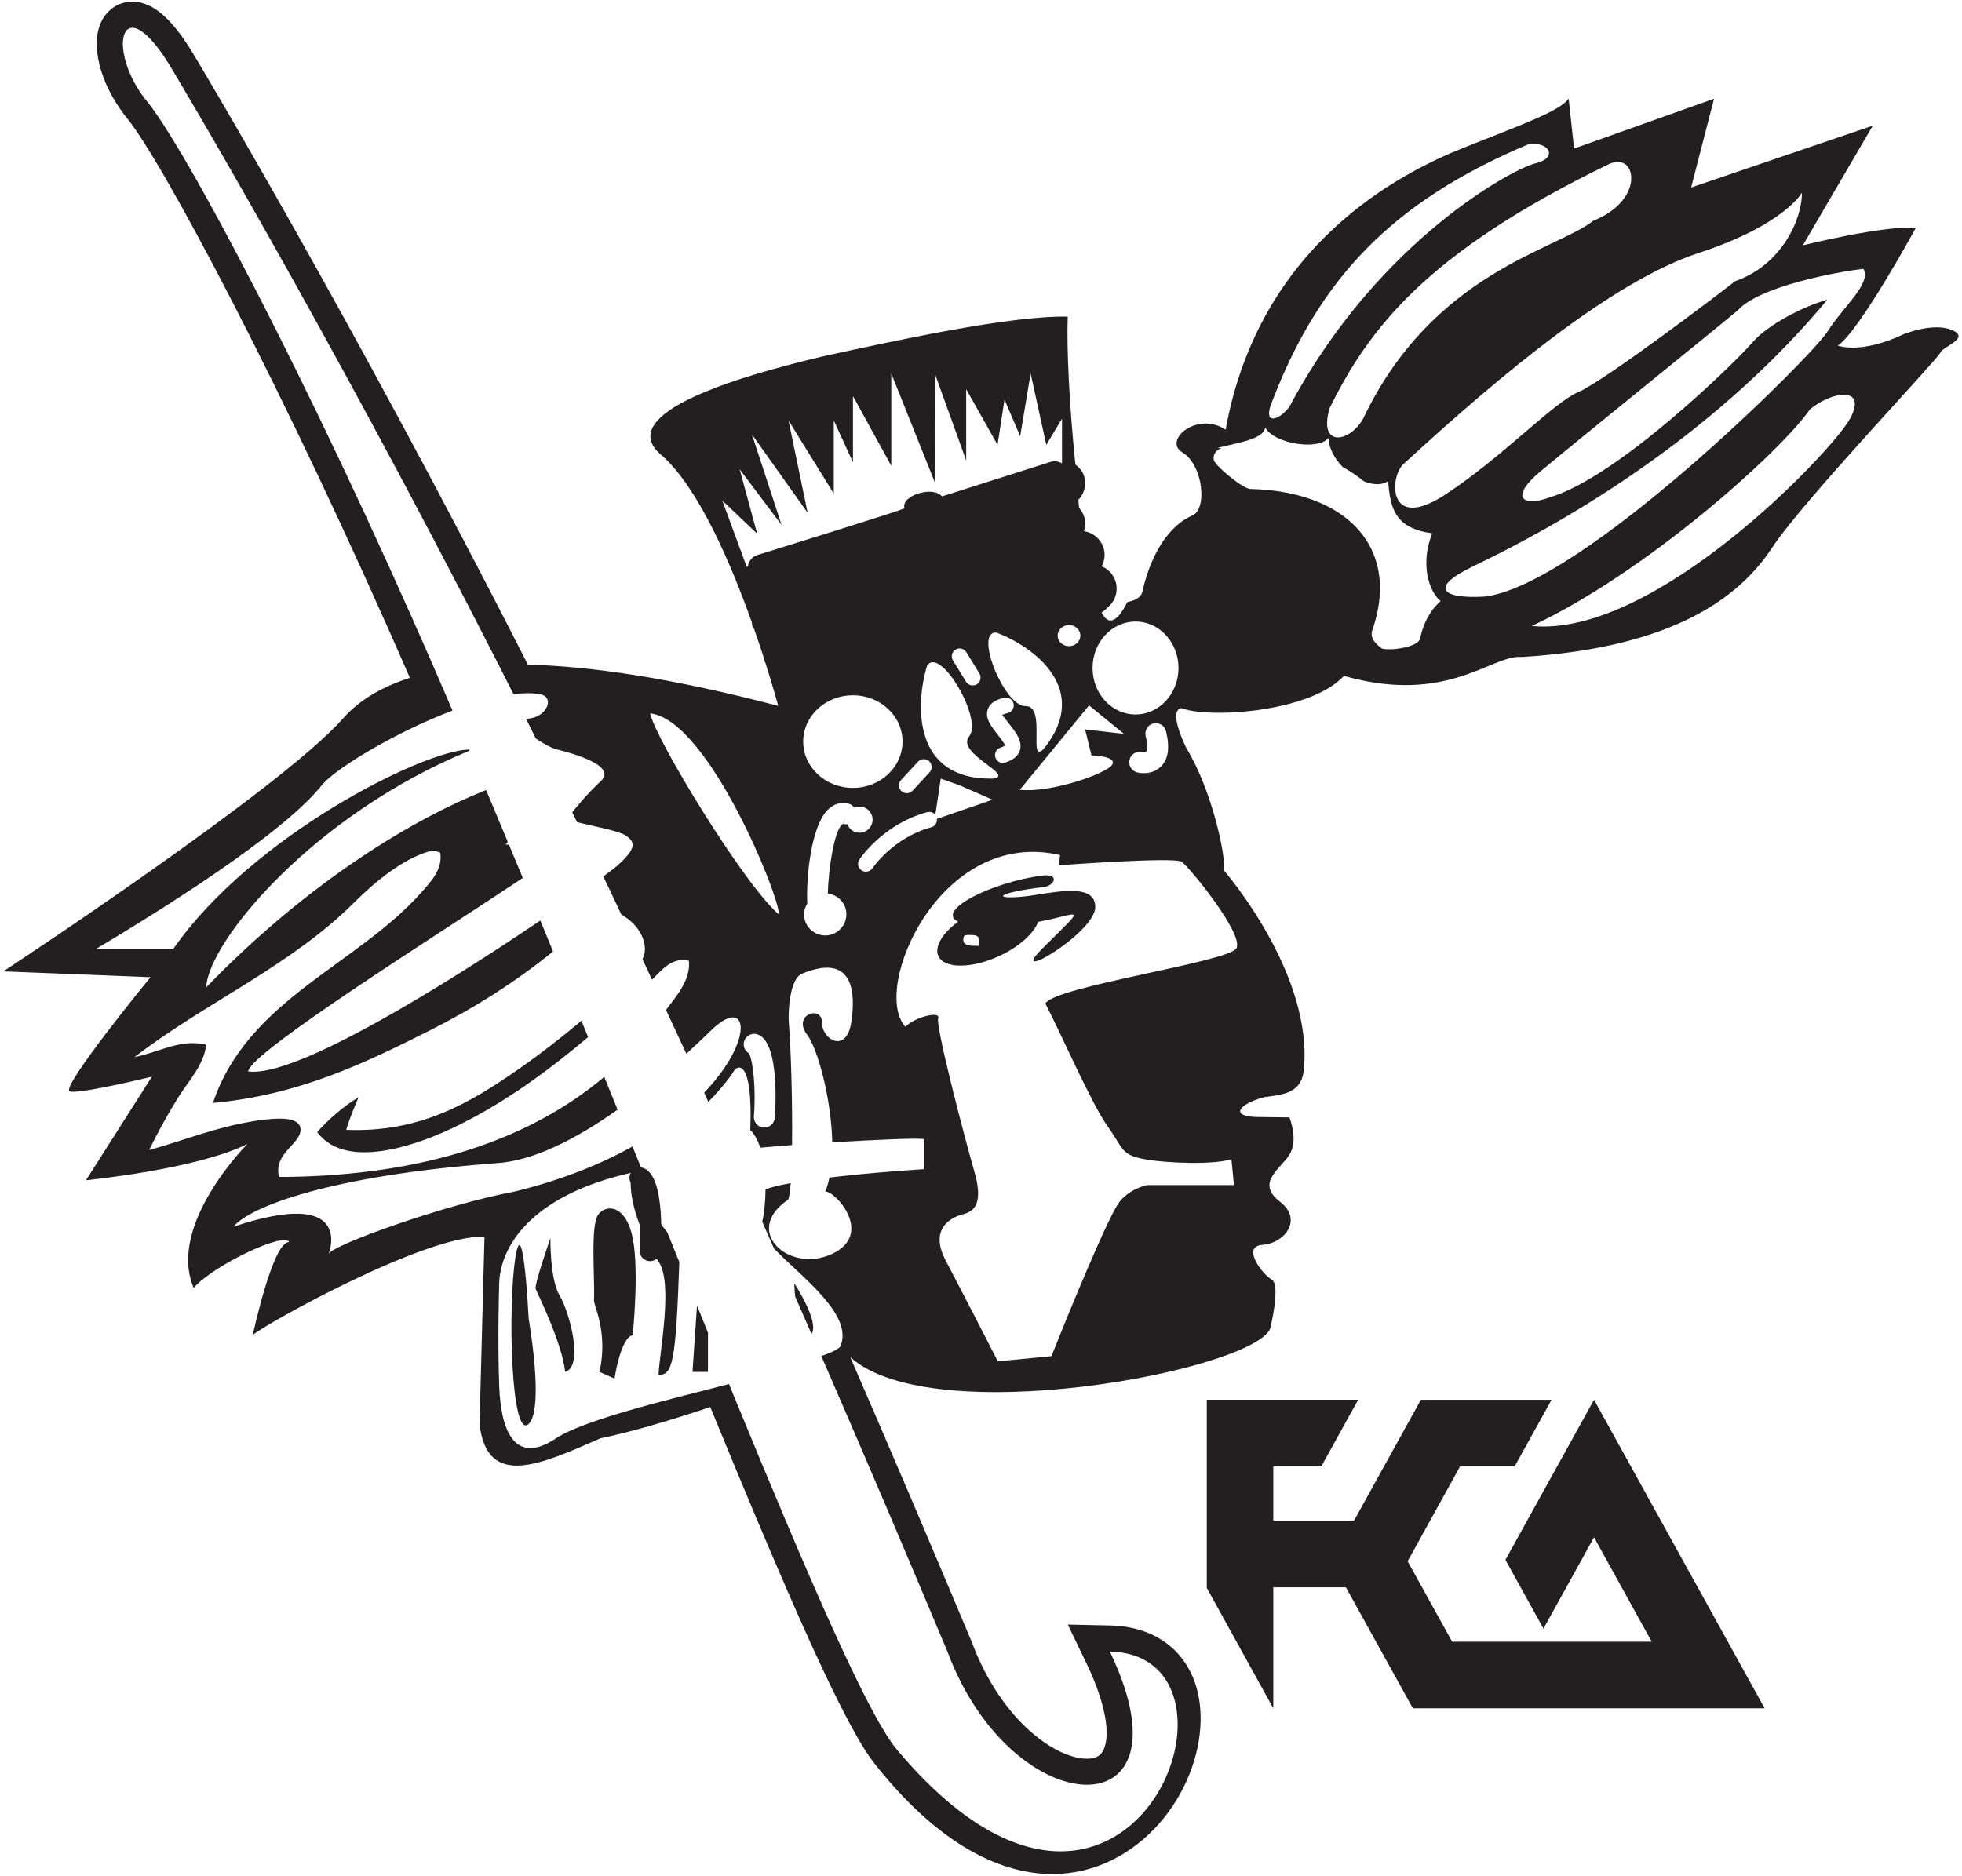 <svg version="1.2" xmlns="http://www.w3.org/2000/svg" viewBox="0 0 274 262" width="274" height="262">
	<style>
		.s0 { fill: #231f20 } 
		.s1 { fill: #7ec24f } 
	</style>
	<g id="Capa 1">
		<g id="&lt;Group&gt;">
			<path id="&lt;Path&gt;" class="s0" d="m89.89 163.17c-0.75-0.29-1.6 0.09-1.89 0.84-0.26 0.67 0.02 1.43 0.63 1.78 0.57 0.9 1 5.09 0.69 8.79-0.06 0.81 0.53 1.51 1.34 1.58q0.06 0.01 0.12 0.01c0.75 0 1.39-0.58 1.45-1.34 0.04-0.43 0.84-10.44-2.34-11.66z"/>
			<path id="&lt;Path&gt;" class="s0" d="m222.61 195.53l-12.37 22.36 5.31 9.61 7.06-12.76 8.06 14.59h-27.87l-6.22-11.24 7.33-13.26h7.62l5.15-9.3h-18.25l-9.35 16.9h-11.26v-7.6h6.71l5.14-9.3h-21.14v26.28l9.29 16.82v-16.9h10.14l9.35 16.9h49.13z"/>
			<path id="&lt;Compound Path&gt;" fill-rule="evenodd" class="s0" d="m270.94 49.31c-0.38 0.94-19.17 20.67-23.49 27.24-4.33 6.58-13.35 13.91-34.95 15.22-4.14-0.37-10.34 6.77-24.81 2.64-4.69 5.07-18.78 6.01-22.73 4.5-1.7 0.38 0.18 4.51 0.75 5.64 3.54 5.84 5.45 14.85 5.26 17.1 0 0 12.59 14.47 11.09 28-0.41 3.15-3.03 3.25-5.56 3.62-3.39 0.94-4.78 2.58-1.21 2.76l4.78 0.06c0 0 1.23 2.95 0.11 5.02-1.13 2.07-4.98 4.03-1.42 6.76 3.28 2.53 0.56 5.83-2.44 6.02-3.01 0.19-0.04 4.11 1.28 4.86 1.31 0.75-0.23 6.89-0.23 6.89-2.72 5.85-47.2 14.3-58.63 3.93 5.44 12.53 11.08 25.74 16.94 39.72 4.22 11.34 11.95 16.38 16.1 16.38 1.58 0 2.02-0.7 2.18-0.97 1.02-1.61 0.96-5.72-2.26-12.41l-2.58-5.36 5.95 0.13c7.74 0.17 12.68 5.34 12.6 13.18-0.11 10.19-8.66 21.54-20.73 21.54-5.72 0-14.63-2.63-24.61-15.18-4.18-5.06-11.78-22.37-23.14-50.05-5.41 1.8-10.98 3.48-15.32 4.36-8.13 3.53-15.85 7.26-16.9-1.99l0.69-26.16c-8.09-0.38-30.67 12.22-32.36 13.72 0 0 2.82-13.16 5.08-12.97-0.57-1.5-10.53 3.19-13.34 6.39-3.76-8.83 7.51-20.1 7.51-20.1-7.14 3.56-22.55 5.07-22.55 5.07l9.21-14.47c0 0-9.96 2.44-11.46 2.07-1.51-0.38 11.27-15.97 11.27-15.97l-20.56-0.81c0 0 38.81-25.5 47.47-35.36 1.68-1.91 4.48-4.11 9.31-5.64-17.51-40.23-34.99-73-39.77-78.51-3.58-4.64-4.87-10-3.3-13.2 0.85-1.72 2.46-2.75 4.32-2.75 2.89 0 5.68 2.47 8.78 7.76 0.2 0.33 21.79 36.36 46.45 84.85 8.63 0.22 19.96 1.83 34.96 5.76 0 0-0.65-2.41-1.78-5.98q-0.08-0.16-0.15-0.32c-0.03-0.08-0.01-0.18-0.03-0.27-0.42-1.28-0.9-2.72-1.43-4.23-0.06-0.14-0.18-0.24-0.23-0.39-0.05-0.15-0.03-0.31-0.06-0.46-2.92-8.22-7.35-18.55-12.39-23.17-2.06-1.69-7.7-6.96 22.74-14.1 9.56-2.06 25.67-5.62 33.76-5.45-0.17 4.53 0.24 12.59 1.07 20.66 0.53 0.4 1 0.92 1.21 1.6 0.26 0.86 0.18 1.77-0.23 2.56q-0.23 0.43-0.57 0.77 0.06 0.58 0.11 1.14 0.45 0.49 0.68 1.14c0.23 0.71 0.21 1.44 0 2.1 1.24 0.18 2.29 1.04 2.71 2.25 0.3 0.92 0.19 1.87-0.24 2.66q0.56 0.22 1.01 0.64c1.36 1.25 1.45 3.38 0.2 4.74q-0.56 0.6-1.21 1.06c1.05 2.12 2.34 1.02 3.59-1.45 1.01-0.21 1.87-0.6 2.07-1.35 1.5-6.76 4.69-9.77 6.95-10.71 2.25-0.94 1.5-7.14-1.32-8.83-2.81-1.69 2.07-5.82 6.02-3.19 4.7-25.93 24.42-35.89 33.44-39.46 9.02-3.57 13.16-5.08 14.47-6.77l0.75 6.96 19.55-6.96-3.2 12.4 25.37-8.64-9.77 16.72c0 0 11.27-2.82 15.78-2.44 0 0-7.89 14.47-10.89 16.44 0 0 3.11 1.28 9.2-1.59 0 0 4.14-1.7 6.76-0.57 2.63 1.13-1.31 2.25-1.68 3.2zm-141.92 109.82c-0.46-0.19-6.39 0.05-12.79 0.44-0.14-6.07-2.02-13.07-3.51-15.03-2.13-2.79 2.06-4.18 2.06-1.74 0 2.44 3.43 4.44 4.1 0 0.61-3.98 0.44-9.82-6.89-6.78-1.73 0.72-1.94 5.41-1.83 6.78 0.33 4.29 0.52 11.57 0.45 17.15-1.57 0.12-3.07 0.24-4.44 0.37-0.33-1.02-0.78-1.89-1.39-2.46 0.39-9.97-1.81-9.19-2.36-8.15-0.28 0.53-1.61 2.27-3.5 4.22q-0.29-0.65-0.58-1.3c7.2-7.53 6.09-13.73 0.94-8.67q-1.64 1.6-3.43 3.23-1.42-3.07-2.84-6.11c1.46-1.96 3.45-4.18 3.2-6.87-2.35-0.56-3.78 1.26-5.15 2.65q-0.67-1.44-1.34-2.88c0.08-0.18 0.19-0.37 0.24-0.55 0.54-2.21-1.12-4.57-3.18-5.66-0.84-1.78-1.68-3.59-2.53-5.34 0.95-0.7 1.61-1.21 1.88-1.44 2.69-2.38 2.69-3.33 1.26-4.28-1-0.67-4.79-1.34-6.81-1.88q-0.33-0.69-0.67-1.37c0.81-1 2.23-2.7 4-4.35 2.38-2.22-4.28-3.96-6.18-4.44-0.69-0.17-1.85-0.79-2.9-1.51-0.46-0.91-0.92-1.86-1.37-2.77 3.01 0 4.27-3.32 1.58-3.48-0.99-0.13-2.12-0.09-3.33 0.05q-1.05-2.08-2.09-4.13c-24.51-48.06-45.5-83-45.5-83-7.03-12.01-9.46-3.29-3.89 3.96 5.22 6.02 22.99 39.47 40.59 79.97q1.18 2.72 2.37 5.49 0 0 0 0.01c-7.9 2.99-16.13 7.97-18.15 10.3-4.6 5.86-17.84 14.76-31.62 22.99h10.78c10.96-15.75 34.83-27.71 41.3-27.85q0.04 0.08 0.07 0.16c-21.77 8.93-36.47 26.62-36.78 33.07 14.48-15 29.34-23.73 39.1-27.57q1.51 3.6 3.02 7.23l-0.3 0.39c0 0 0.19 0 0.47 0.01q0.97 2.32 1.93 4.65c-11.71 7.82-37.99 24.28-38.36 27.02 6.52 0.99 27.69-12.2 40.81-21.08q0.89 2.16 1.77 4.33c-5.24 4.28-11.18 8-17.14 11-9.31 4.68-18.39 9.06-30.35 10.16 4.82-14.42 20.09-19.24 29.09-29.4 1.28-1.44 2.99-3.2 2.66-5.47 0-0.26-0.43-0.09-0.47-0.32q-0.47 0-0.93 0c-3.74 1.02-7.68 4.24-10.64 7.2-8.87 8.86-20.77 13.97-30.66 21.58 3.16-0.57 6.42-2.62 10.01-1.72-0.34 2.88-2.46 5.02-3.91 7.35q-2.2 3.54-4.06 7.35c4.42-1.16 9.93-3.49 15.95-4.22 1.77-0.21 4.86-0.46 5.16 1.09 0.43 2.19-3.84 3.44-2.97 6.89q0.63 0 1.25 0c18.98-0.27 33.65-5.14 44.17-13.97 0.61 1.52 1.24 3.07 1.86 4.58-5.83 4.13-11.89 7.22-17.07 7.48-22.97 1.74-34.22 6.02-36.59 8.87 16.85-5.62 13.41 3.52 13.31 3.8 0.52-1.28 16.49-6.97 25.97-8.71 6.67-1.64 12.09-3.86 16.46-6.3q0.79 1.95 1.57 3.88c0.02 2.71 1.4 5.84 3.29 8.12q0.85 2.08 1.68 4.14c-0.48 13.86-0.93 15.88-2.9 15.74 0.13-3.13 2.07-12.83 0-15.8-2.07-2.97-4.52-8.8-3.75-12.42-13.84 3.1-18.24 10.09-18.5 15.27 0 0-0.26 7.89 0 14.61 0.26 6.73 2.46 10.87 7.89 7.25 4.17-2.78 17.31-5.78 24.2-7.61 0.27 0.68 0.56 1.39 0.83 2.05 10.31 25.11 18.53 44.09 22.55 48.94 32.26 38.58 52.05-13.13 29.8-13.62 12.16 25.3-13.62 24.32-22.68 0-5.5-13.13-11.21-26.54-17.03-39.94q-0.3-0.67-0.59-1.34c1.18-0.39 2.16-0.81 2.64-1.29 2.03-4.45-5.62-9.91-9.24-13.73q-0.82-1.87-1.64-3.73c0.27-1.2 0.44-2.83 0.46-4.54 0.84-0.31 2.06-0.6 3.52-0.86-0.11 1.33-0.24 2.2-0.42 2.35-6.39 4.36 0.2 10.31 6.16 7.55 5.96-2.77 0.47-8.84-0.92-8.72q0.37-0.89 0.58-1.96c6.3-0.75 13.19-1.17 13.19-1.17zm-83.13 16.04q0 0 0.01-0.01 0 0.01-0.01 0.01zm72.26-61.49l-0.38 1.41q0.28 0.07 0.56 0.04c0.26 0.69 0.92 1.19 1.7 1.19 1.01 0 1.83-0.81 1.83-1.82 0-1.01-0.82-1.83-1.83-1.83q-0.39 0.01-0.73 0.15c-0.18-0.25-0.43-0.46-0.76-0.55-1.08-0.3-2.15 0.02-2.99 0.9-2.29 2.36-2.98 9.38-2.81 13.05-0.26 0.44-0.46 0.93-0.46 1.49 0 1.63 1.33 2.96 2.97 2.96 1.63 0 2.95-1.33 2.95-2.96 0-1.5-1.13-2.7-2.59-2.89 0.08-3.54 0.97-9.25 2.14-9.74zm7.89-10.1c0-3.57-3.1-6.46-6.93-6.46-3.83 0-6.94 2.89-6.94 6.46 0 3.58 3.11 6.48 6.94 6.48 3.83 0 6.93-2.9 6.93-6.48zm-0.21 5.38c-0.41 0.45-0.38 1.14 0.06 1.55q0.34 0.29 0.75 0.29c0.29 0 0.59-0.12 0.8-0.35l2.38-2.57c0.41-0.44 0.38-1.13-0.06-1.55-0.44-0.4-1.14-0.38-1.55 0.06zm-5.51 12.62q0.29 0.19 0.61 0.18c0.35 0 0.7-0.16 0.91-0.48 0.03-0.05 2.91-4.29 8.21-5.72 0.53-0.14 0.84-0.64 0.79-1.17l7.77-2.68-4.57-2-2.66-0.95-0.76 5.06c-0.26-0.33-0.71-0.49-1.14-0.37-6.12 1.65-9.33 6.42-9.47 6.62-0.33 0.5-0.19 1.18 0.31 1.51zm18.29-12.82c3.45-0.39-5.22-3.49-3.26-5.91 1.96-2.41-4.11-12.72-5.88-9.85-1.65 5.39-2.02 15.96 9.14 15.76zm-5.53-16.51l1.83 2.98c0.21 0.33 0.56 0.51 0.94 0.51q0.29 0 0.57-0.15c0.51-0.32 0.67-1 0.36-1.51l-1.83-2.98c-0.32-0.51-0.98-0.68-1.5-0.36-0.52 0.32-0.68 0.99-0.37 1.51zm12.71 12.32c6.71-8.36-1.56-14.29-6.61-16.2-3.23-0.33 1.04 10.33 4.04 10.26 2.99-0.07 0.25 8.34 2.57 5.94zm-5.74 2q0.16 0 0.32-0.05 1.68-0.52 2.06-1.7c0.4-1.29-0.57-2.52-1.42-3.61-0.36-0.45-0.95-1.22-1.04-1.33 0 0 0.15-0.14 0.75-0.28 0.59-0.13 0.96-0.72 0.83-1.31-0.13-0.58-0.72-0.95-1.31-0.82-0.46 0.1-1.86 0.41-2.29 1.6-0.44 1.23 0.47 2.38 1.34 3.5 0.36 0.46 1.04 1.32 1.06 1.56 0 0-0.11 0.14-0.63 0.3-0.57 0.18-0.9 0.8-0.71 1.37 0.14 0.47 0.57 0.77 1.04 0.77zm7.65-17.79c0 0.82 0.71 1.48 1.59 1.48 0.87 0 1.59-0.66 1.59-1.48 0-0.81-0.72-1.47-1.59-1.47-0.88 0-1.59 0.66-1.59 1.47zm-21.38-17.78c-0.59-1.75 3.98-3.21 5.23-1.66l15.19-4.83c0.56-0.17 1.12-0.06 1.57 0.22v-6.24l-2.19 3.65-2.19-9.97-1.46 8.76-2.19-5.11-0.97 6.32-4.38-7.78v9.97l-4.38-12.16 0.02 15.25-6.1-15.25v12.89l-5.35-9.73v9.24l-2.68-5.84v10.22l-6.32-10.22 2.67 12.9-7.78-10.95 4.14 12.65-5.85-7.78 2.44 9-4.87-4.63 3.41 9.25 0.16-0.04c0.09-0.72 0.57-1.36 1.3-1.59 0 0 20.31-6.28 20.58-6.54zm-35.52 28.65c0.63 3.41 13.1 23.94 17.96 28.07 0.24-2.19-9.84-27.21-17.96-28.07zm14.48 56.28c-0.06 0.8 0.53 1.51 1.34 1.57q0.06 0.01 0.12 0.01c0.75 0 1.39-0.58 1.45-1.33 0.04-0.43 0.84-10.44-2.34-11.67-0.75-0.28-1.6 0.09-1.89 0.84-0.26 0.68 0.02 1.43 0.63 1.79 0.57 0.89 1.01 5.09 0.69 8.79zm37.14-45.61c4.25 0.49 12.14-2.26 12.89-3.49 0.75-1.24-2.88-1.31-2.88-1.31l-0.89-3.63 5.42 0.62-4.87-3.98zm5.46 10.55l0.16-1.43c-16.77-3.86-26.43 18.69-21.6 24 1.21-1.33 4.95-2.29 4.58-1.2-0.36 1.09 3.38 15.57 5.07 21.48 1.7 5.92-1.33 5.68-2.41 6.16-1.09 0.48-3.87 1.93-1.57 6.28 2.29 4.34 7.24 14 7.24 14l7.49-0.72c0 0 6.51-16.42 9.06-20.89 1.4-2.49 4.34-3.01 4.34-3.01h12.09l-0.36-3.62c-2.26 0.79-8.96 0.6-12.22-0.01-3.25-0.6-2.88-1.55-5.07-4.58-2.24-3.13-6.58-13.1-8.69-17.15 1.33-2.41 25.59-5.79 26.68-7.72 1.09-1.93-6.56-11.35-7.65-12.08-1.08-0.72-17.14 0.49-17.14 0.49zm12.19-15.87c-0.07 0.08-0.37 0.1-0.58 0.05-0.78-0.17-1.56 0.3-1.75 1.07-0.19 0.78 0.28 1.57 1.06 1.77 0.09 0.02 0.44 0.11 0.93 0.11 0.7 0 1.64-0.17 2.41-0.94q1.54-1.54 0.69-4.94c-0.19-0.78-0.99-1.24-1.77-1.06-0.78 0.2-1.25 0.99-1.06 1.78 0.37 1.45 0.17 2.05 0.07 2.16zm4.51-11.69c0-3.59-2.69-6.49-6-6.49-3.31 0-6 2.9-6 6.49 0 3.59 2.69 6.49 6 6.49 3.31 0 6-2.9 6-6.49zm21.12-36.32c-1.68 5.6 2.81 4.86 4.68 1.47 9.71-20.38 26.9-23.52 32.13-27.62 7.47-2.99 5.98-9.9 2.05-7.85-25.4 12.33-33.43 22.98-38.86 34zm-5.22-0.94c12.33-22.6 30.82-32.5 34-33.25 3.17-0.74 1.87-3.17-1.12-2.61-19.06 8.03-29.15 18.86-35.69 35.86-1.67 4.05 1.87 2.25 2.81 0zm20.71 27.92c-1.63-1.35-2.89-5.14-1.18-9.47-5.13-0.72-5.85-3.34-6.15-7.31-0.85 0.62-2.09 0.55-3.35 0.06q-1.43-1.15-2.99-2.01c-1.12-1.15-1.94-2.6-2-4.09-1.25 1.78-7.5 0.92-8.83-1.42-0.26 1.62-3.62 2.07-6.68 2.84l0.55 0.04c-0.7 0.2-1.18 0.87-1.06 1.61 0.13 0.8 4.05 4.05 5.1 4.08 7.39 0.17 13.07 2.61 16.01 6.85 2.4 3.47 2.76 7.93 1.04 12.88-0.35 0.99 0.33 1.79 1.16 2.41 0.13 0.6 5.56 0.16 5.55-1.43 0.36-1.64 1.21-3.65 2.83-5.04zm0.58-14.84c8.03-5.23 15.13-12.89 18.68-14.38 3.55-1.5 19.81-13.83 21.86-15.47 6.36-2.2 9.34-8.44 9.34-12.37 0 0-2.43 4.49-14.38 8.41-11.96 3.92-27.47 16.81-41.29 29.52-1.94 1.78-2.24 9.52 5.79 4.29zm53.43-22.79c2.24-3.55 6.17-6.72 5.04-8.78-3.54 0.38-14.57 2.43-17.55 5.79-4.49 3.74-20.33 16.5-27.47 22.42-4.6 3.82-2.43 5.04 1.1 3.74 9.68-2.81 26.37-19.25 28.42-21.68 2.05-2.42 7.1-5.04 10.46-5.97-19.24 23.16-45.21 35.12-49.69 37.36-5.79 2.8-4.3 4.48 1.87 4.11 13.63-1.68 45.58-33.44 47.82-36.99zm-2.43 10.84c-4.3 6.16-23.16 22.97-38.86 30.26 17.24 1.68 42.04-24.47 44.47-28.98 2.43-4.51-2.43-3.9-5.61-1.28z"/>
			<path id="&lt;Path&gt;" class="s0" d="m72.6 149.22c-7.19 5.03-14.09 9-24.25 8.61 0.47-1.62 1.1-3.08 1.72-4.54-1.86 1.05-4.16 3.03-5.78 4.85 4.19 5.66 14.92 1.47 20.02-1.1 6.6-3.31 12.39-7.59 17.82-12.17q-0.47-1.13-0.93-2.28c-2.82 2.36-5.72 4.62-8.6 6.63z"/>
			<path id="&lt;Path&gt;" class="s0" d="m76.87 172.94c0 0-2.27 6.49-2.06 7.11 0.22 0.61 3.66 7.41 4.12 11.59 2.63-0.77 0.62-8.35-0.77-10.66-1.39-2.32-1.29-8.04-1.29-8.04z"/>
			<path id="&lt;Path&gt;" class="s0" d="m71.97 175.7c-1.08 6.95-0.6 25.57 1.86 23.21 2.22-2.14 0-14.69 0-14.69 0 0-0.77-15.45-1.86-8.52z"/>
			<path id="&lt;Path&gt;" class="s0" d="m96.71 191.64h2.16v-5.49q-0.76-1.88-1.53-3.78z"/>
			<path id="&lt;Path&gt;" class="s0" d="m83.53 169.69c-1.11 1.55-0.43 8.97-0.58 11.9-0.05 0.83 2.01 4.48 0.77 10.05l2.1 0.93c0 0 0.84-5.73 2.54-6.06 0 0 0.93-8.94 0-13.57-0.93-4.65-3.71-4.8-4.83-3.25z"/>
			<path id="&lt;Path&gt;" class="s0" d="m113.33 186.33c1.17-1.64-2.4-7.06-2.4-7.06 0 0 0 0.78 0.12 1.86q1.14 2.59 2.28 5.2z"/>
			<path id="&lt;Compound Path&gt;" fill-rule="evenodd" class="s0" d="m152.96 126.69c0 3.65-12.53 10.95-7.42 5.84 6.5-6.5 5.41-4.85-0.56-3.76-0.6 1.62-2.65 3.49-5.45 4.78-3.86 1.78-7.65 1.78-8.48 0.01-0.6-1.31 0.57-3.2 2.75-4.82-3.24-1.55 4.8-5.54 11.74-6.43 2.45-0.32 1.77 1.32 0.37 1.58-7.06 0.85-7.27 1.79-2.91 1.34 3.52-0.37 9.96-2.19 9.96 1.46zm-16.23 4.78c0-0.76-0.4-0.86-1.15-0.86-0.76 0-1.05-0.07-1.05 0.69 0 0.75 0.87 0.82 1.63 0.82 0.75 0 0.57 0.11 0.57-0.65z"/>
		</g>
		<path id="&lt;Path&gt;" class="s1" d="m663.91 35.91c-0.34 0.51-2.73 0.51-3.06 0q1.53 0 3.06 0z"/>
		<path id="&lt;Path&gt;" class="s1" d="m695.02 28.29q1.64-2.02 3.66-3.66-1.64 2.02-3.66 3.66z"/>
		<path id="&lt;Path&gt;" class="s1" d="m660.55 38.66q1.98 0 3.96 0c-0.62 0.5-3.33 0.5-3.96 0z"/>
	</g>
</svg>
